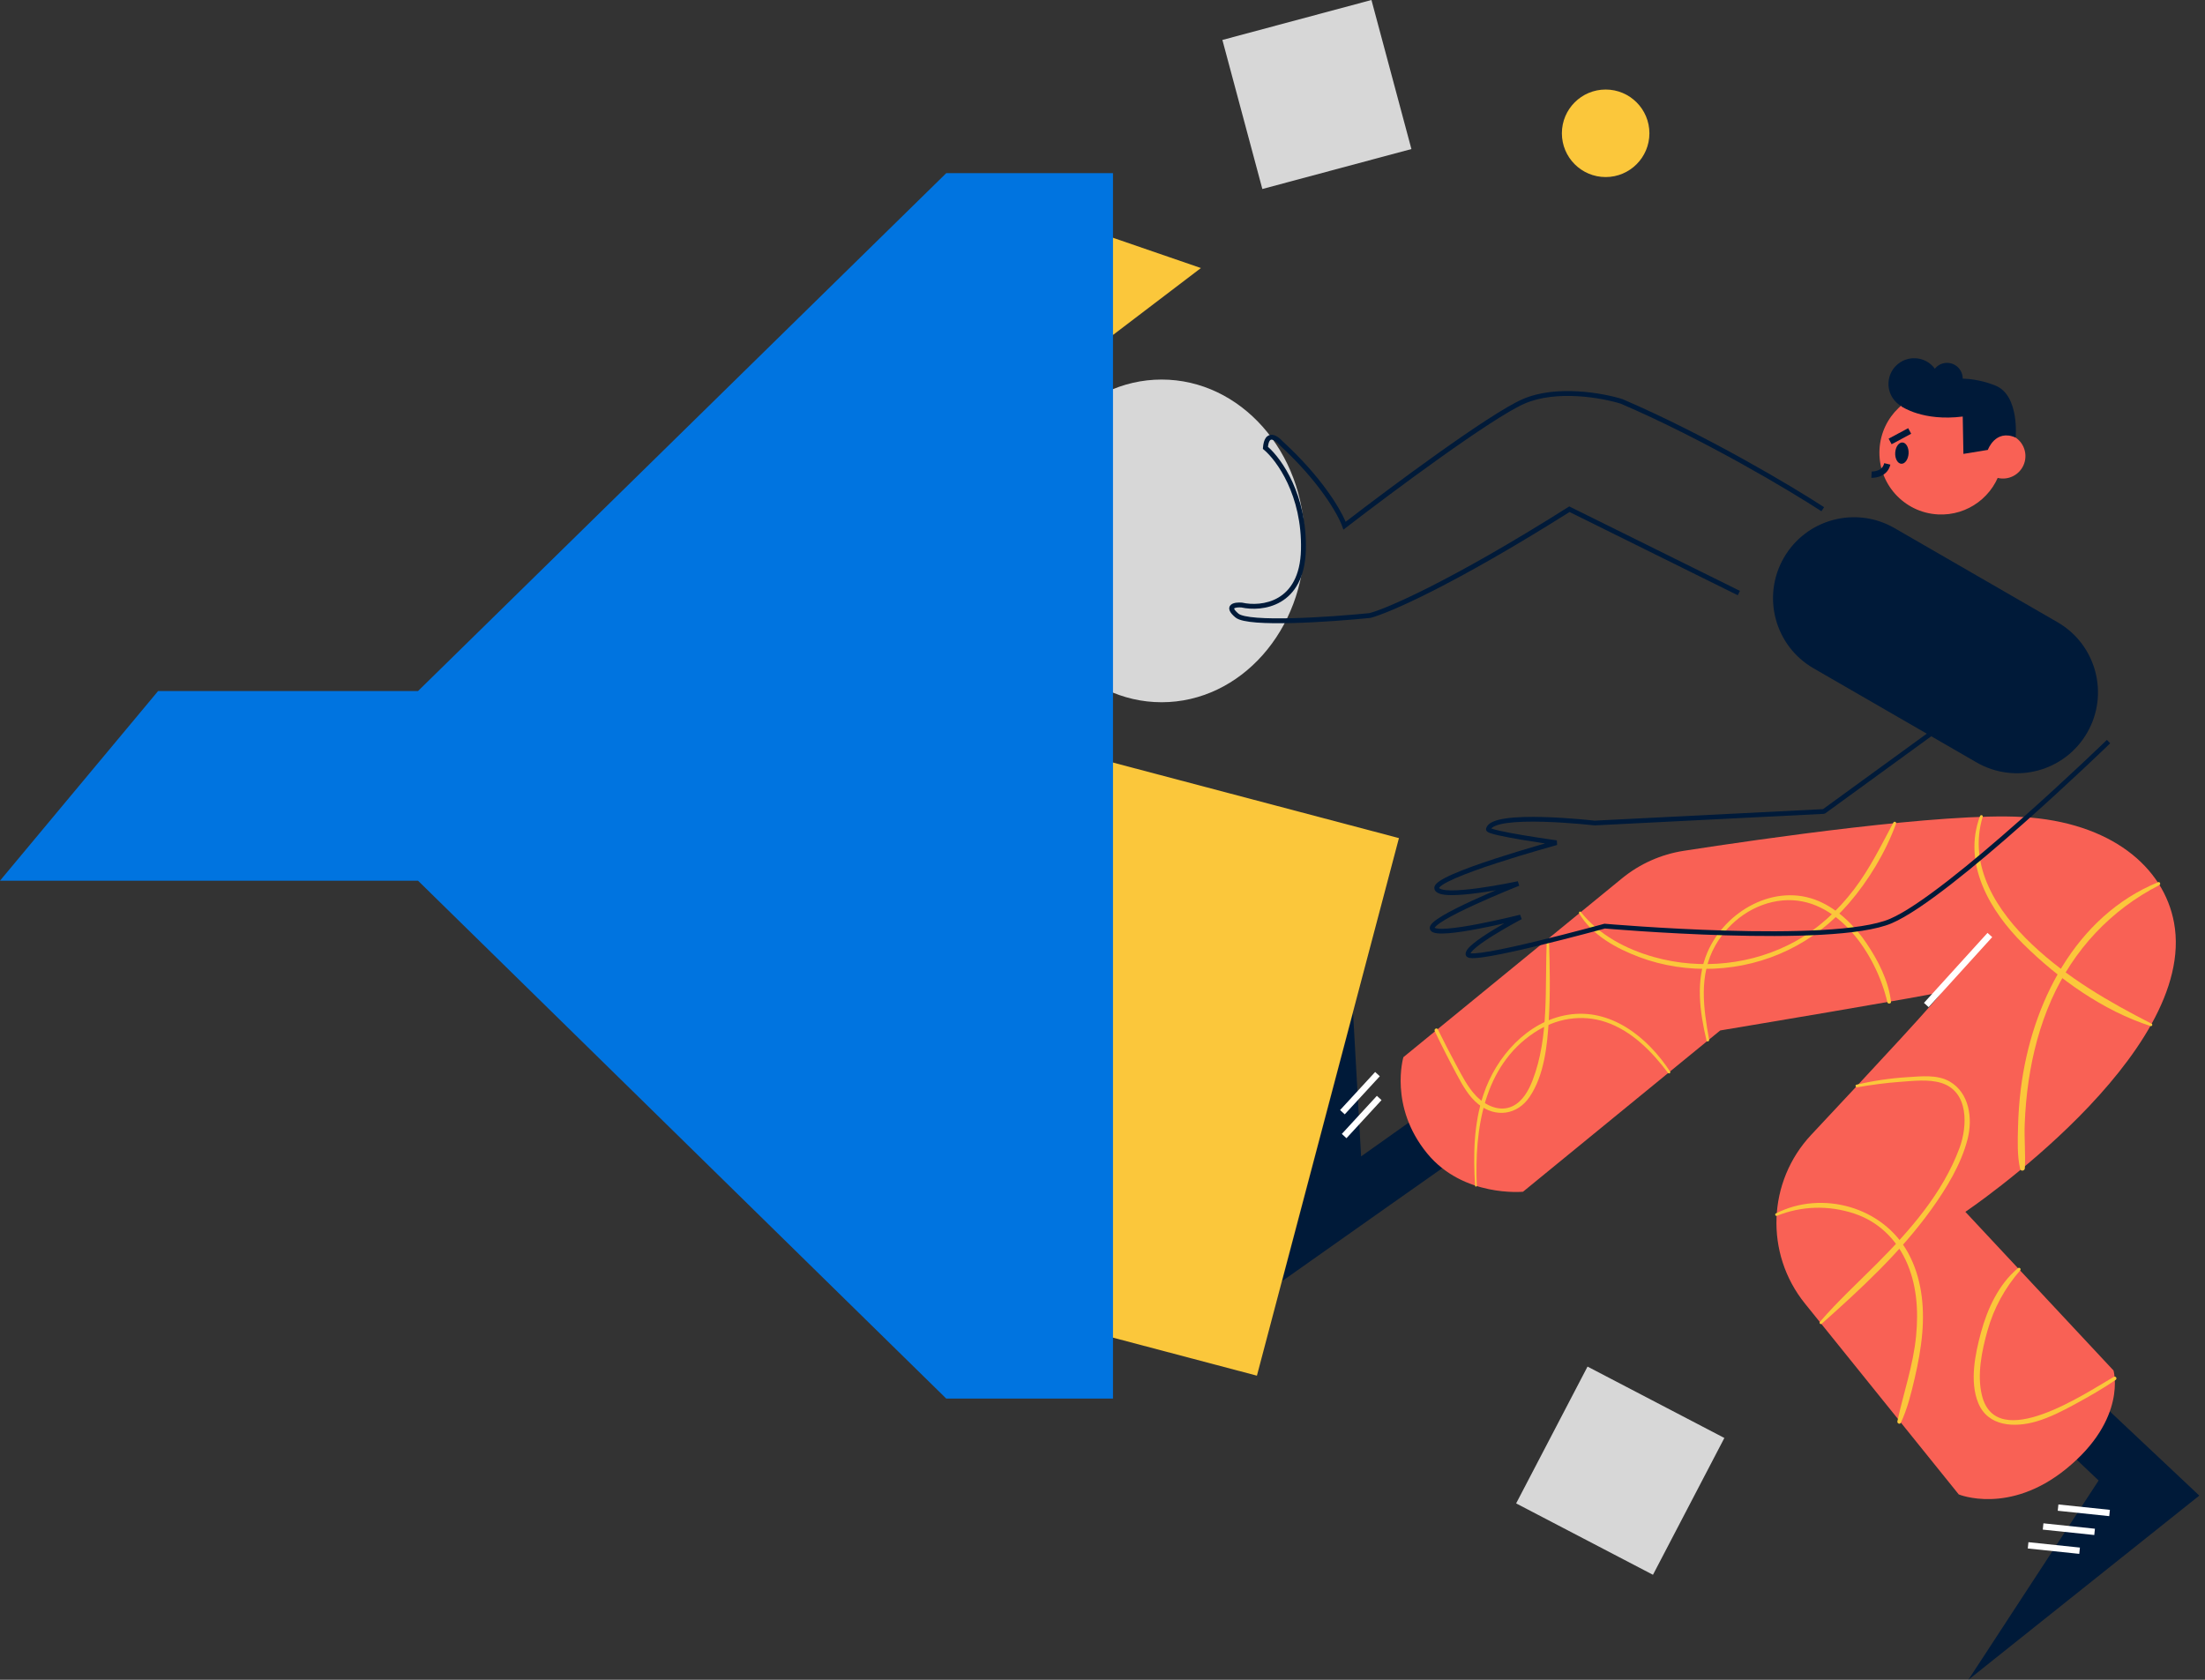 <svg width="315" height="240" viewBox="0 0 315 240" fill="none" xmlns="http://www.w3.org/2000/svg">
<rect x="0" y="0" width="315" height="240" fill="#333333" stroke="none"/>
<path d="M193.295 144.704L194.443 165.22L208.212 155.45C208.212 155.45 214.234 161.286 213.956 161.379C213.678 161.472 183.173 183.031 183.173 183.031L193.295 144.704Z" fill="#001A39"/>
<path d="M298.405 198.828L314.188 213.683L281.194 240L299.802 211.527L289.228 201.481" fill="#001A39"/>
<path d="M268.502 64.186C268.231 69.057 271.959 73.225 276.832 73.496C281.138 73.735 284.895 70.849 285.896 66.81C286.027 66.279 286.11 65.731 286.142 65.166C286.413 60.296 282.685 56.127 277.812 55.856C275.279 55.716 272.935 56.656 271.232 58.279C269.658 59.776 268.633 61.851 268.502 64.186Z" fill="#F96155"/>
<path d="M269.787 54.646C269.674 56.669 271.223 58.401 273.246 58.512C275.035 58.611 276.595 57.412 277.01 55.734C277.065 55.513 277.099 55.287 277.112 55.053C277.225 53.029 275.676 51.297 273.653 51.187C272.601 51.128 271.628 51.519 270.918 52.194C270.27 52.815 269.841 53.677 269.787 54.646Z" fill="#001A39"/>
<path d="M275.917 53.955C275.85 55.188 276.794 56.242 278.024 56.31C279.115 56.371 280.065 55.64 280.318 54.619C280.352 54.486 280.373 54.346 280.382 54.203C280.449 52.971 279.506 51.916 278.275 51.848C277.634 51.812 277.04 52.052 276.609 52.46C276.209 52.837 275.949 53.364 275.917 53.955Z" fill="#001A39"/>
<path fill-rule="evenodd" clip-rule="evenodd" d="M267.335 68.266C267.335 68.266 267.335 68.266 267.36 67.815C267.385 67.364 267.385 67.364 267.385 67.364L267.384 67.364L267.384 67.364C267.385 67.364 267.388 67.364 267.393 67.364C267.402 67.364 267.417 67.365 267.438 67.364C267.479 67.364 267.542 67.362 267.619 67.355C267.774 67.342 267.981 67.309 268.194 67.235C268.613 67.09 269.027 66.801 269.173 66.176L270.053 66.382C269.815 67.397 269.103 67.876 268.491 68.088C268.188 68.193 267.904 68.237 267.697 68.255C267.593 68.264 267.506 68.267 267.444 68.267C267.413 68.268 267.388 68.267 267.369 68.267C267.36 68.267 267.352 68.266 267.347 68.266L267.339 68.266L267.337 68.266L267.336 68.266L267.335 68.266ZM267.384 67.364C267.383 67.364 267.383 67.364 267.383 67.364L267.384 67.364L267.384 67.364Z" fill="#001A39"/>
<path d="M272.655 64.793C272.702 63.954 272.312 63.25 271.784 63.22C271.256 63.191 270.79 63.848 270.743 64.687C270.697 65.526 271.087 66.23 271.615 66.26C272.143 66.289 272.608 65.632 272.655 64.793Z" fill="#001A39"/>
<path d="M282.935 64.988C282.836 66.758 284.191 68.271 285.961 68.368C287.526 68.454 288.89 67.406 289.253 65.94C289.301 65.749 289.332 65.55 289.343 65.344C289.443 63.576 288.088 62.061 286.318 61.964C285.397 61.912 284.545 62.255 283.926 62.845C283.357 63.387 282.983 64.139 282.935 64.988Z" fill="#F96155"/>
<path d="M271.65 58.065C271.65 58.065 274.669 60.232 280.391 59.514L280.488 64.85L283.978 64.279C283.978 64.279 285.042 61.26 287.948 62.515C287.948 62.515 288.533 56.471 285.042 55.082C278.945 52.657 273.291 55.091 271.65 58.065Z" fill="#001A39"/>
<path fill-rule="evenodd" clip-rule="evenodd" d="M191.69 162.008L196.698 156.566L197.362 157.178L192.354 162.62L191.69 162.008Z" fill="white"/>
<path fill-rule="evenodd" clip-rule="evenodd" d="M191.441 158.6L196.45 153.159L197.114 153.77L192.106 159.212L191.441 158.6Z" fill="white"/>
<path fill-rule="evenodd" clip-rule="evenodd" d="M291.919 217.644L299.276 218.416L299.182 219.315L291.825 218.542L291.919 217.644Z" fill="white"/>
<path fill-rule="evenodd" clip-rule="evenodd" d="M289.777 220.34L297.131 221.11L297.037 222.008L289.683 221.238L289.777 220.34Z" fill="white"/>
<path fill-rule="evenodd" clip-rule="evenodd" d="M294.058 214.95L301.414 215.72L301.32 216.619L293.964 215.849L294.058 214.95Z" fill="white"/>
<path d="M298.161 104.694C294.968 110.227 287.894 112.121 282.362 108.928L259.073 95.482C253.541 92.289 251.646 85.215 254.839 79.683C258.032 74.151 265.106 72.256 270.638 75.449L293.927 88.895C299.459 92.088 301.356 99.162 298.161 104.694Z" fill="#001A39"/>
<path fill-rule="evenodd" clip-rule="evenodd" d="M273.024 61.974L270.231 63.469L269.804 62.672L272.598 61.178L273.024 61.974Z" fill="#001A39"/>
<path d="M165.947 100.332C177.227 100.332 186.373 90.011 186.373 77.28C186.373 64.549 177.227 54.228 165.947 54.228C154.666 54.228 145.521 64.549 145.521 77.28C145.521 90.011 154.666 100.332 165.947 100.332Z" fill="#D7D7D7"/>
<path fill-rule="evenodd" clip-rule="evenodd" d="M225.422 55.916C228.031 56.067 230.389 56.586 231.773 57.022L231.789 57.027L231.805 57.034C243.773 62.178 255.975 69.462 260.585 72.463L260.205 73.046C255.619 70.06 243.461 62.803 231.547 57.68C230.213 57.262 227.92 56.758 225.382 56.61C222.829 56.462 220.064 56.677 217.783 57.673C215.471 58.682 210.753 61.83 205.761 65.386C200.783 68.932 195.573 72.854 192.296 75.383L191.915 75.677L191.755 75.224C191.175 73.58 188.561 68.877 182.8 63.6L182.785 63.586L182.772 63.571C182.616 63.391 182.421 63.203 182.219 63.059C182.01 62.91 181.826 62.831 181.686 62.818C181.577 62.808 181.484 62.836 181.39 62.966C181.29 63.107 181.188 63.372 181.136 63.838C183.133 65.596 186.729 70.742 186.55 78.538C186.457 82.569 184.923 84.832 182.974 85.98C181.062 87.106 178.82 87.118 177.329 86.79C177.126 86.775 176.904 86.776 176.708 86.801C176.491 86.829 176.363 86.88 176.311 86.923C176.306 86.927 176.303 86.93 176.301 86.932C176.301 86.941 176.304 86.96 176.317 86.992C176.367 87.119 176.529 87.342 176.925 87.676C177.06 87.789 177.35 87.912 177.829 88.019C178.294 88.122 178.889 88.199 179.589 88.253C180.987 88.36 182.768 88.371 184.683 88.322C188.499 88.222 192.818 87.883 195.641 87.599C196.86 87.279 199.742 86.148 204.417 83.776C209.117 81.391 215.611 77.761 224.018 72.46L224.183 72.356L248.561 84.422L248.252 85.045L224.224 73.153C215.882 78.406 209.423 82.016 204.732 84.397C200.019 86.788 197.072 87.948 195.789 88.279L195.763 88.286L195.737 88.288C192.904 88.574 188.552 88.917 184.701 89.017C182.776 89.067 180.969 89.057 179.536 88.947C178.819 88.892 178.188 88.811 177.678 88.698C177.183 88.588 176.75 88.437 176.478 88.208C176.06 87.857 175.786 87.542 175.67 87.249C175.609 87.095 175.584 86.93 175.624 86.767C175.663 86.601 175.759 86.475 175.871 86.384C176.079 86.214 176.369 86.143 176.619 86.111C176.882 86.077 177.164 86.079 177.407 86.098L177.432 86.1L177.456 86.105C178.831 86.413 180.894 86.397 182.621 85.38C184.322 84.378 185.766 82.363 185.854 78.522C186.032 70.761 182.357 65.756 180.55 64.252L180.413 64.138L180.426 63.959C180.473 63.336 180.602 62.871 180.825 62.561C181.066 62.224 181.4 62.094 181.748 62.125C182.067 62.153 182.372 62.313 182.623 62.492C182.874 62.671 183.103 62.892 183.285 63.1C188.665 68.033 191.37 72.503 192.238 74.549C195.534 72.013 200.553 68.242 205.357 64.819C210.329 61.277 215.112 58.079 217.504 57.035C219.928 55.977 222.818 55.764 225.422 55.916ZM176.301 86.927C176.301 86.927 176.301 86.927 176.301 86.928L176.301 86.927Z" fill="#001A39"/>
<path d="M150.218 106.633L129.929 183.437L179.56 196.548L199.849 119.745L150.218 106.633Z" fill="#FBC73B"/>
<path d="M146.435 29.648L171.56 38.296L150.626 54.228L146.435 29.648Z" fill="#FBC73B"/>
<path d="M195.922 -6.86228e-05L174.627 5.708L180.335 27.003L201.63 21.295L195.922 -6.86228e-05Z" fill="#D7D7D7"/>
<path d="M226.79 195.251L216.591 214.798L236.138 224.997L246.337 205.45L226.79 195.251Z" fill="#D7D7D7"/>
<path d="M229.378 25.297C232.831 25.297 235.63 22.497 235.63 19.044C235.63 15.591 232.831 12.792 229.378 12.792C225.925 12.792 223.126 15.591 223.126 19.044C223.126 22.497 225.925 25.297 229.378 25.297Z" fill="#FBC73B"/>
<path d="M158.999 24.741V199.821H135.179L59.717 125.829H0L22.584 98.733H59.717L135.179 24.741H158.999Z" fill="#0074E0"/>
<path d="M310.576 131.826C314.057 150.726 280.766 173.141 280.766 173.141L301.932 195.809C301.932 195.809 303.926 202.754 295.156 209.874C287 216.494 279.822 213.516 279.822 213.516L257.845 186.239C252.094 179.102 252.48 168.817 258.753 162.129C267.439 152.866 278.018 141.488 277.322 141.737C276.152 142.154 245.746 147.226 245.746 147.226L217.574 170.269C217.574 170.269 209.052 171.102 203.879 164.793C198.39 158.096 200.483 151.046 200.483 151.046L231.711 125.497C234.249 123.42 237.297 122.061 240.54 121.559C251.504 119.861 277.634 116.075 288.903 116.725C301.623 117.461 309.117 123.908 310.576 131.826Z" fill="#F96155"/>
<path d="M210.971 169.422C210.637 161.368 211.919 152.322 219.201 147.522C222.241 145.519 225.912 144.853 229.396 146.027C233.099 147.273 235.99 150.236 238.286 153.289C238.417 153.463 238.713 153.305 238.589 153.113C235.391 148.215 230.139 143.961 223.932 144.997C218.165 145.959 213.705 151.019 211.928 156.369C210.528 160.58 210.447 165.035 210.727 169.422C210.734 169.58 210.98 169.582 210.971 169.422Z" fill="#FBC73B"/>
<path d="M204.962 147.325C205.974 149.43 207.028 151.516 208.137 153.573C208.959 155.095 209.833 156.675 211.208 157.775C213.662 159.737 216.758 159.317 218.519 156.709C220.601 153.627 221.044 149.384 221.256 145.767C221.48 141.962 221.412 138.128 221.281 134.324C221.274 134.129 220.99 134.129 220.978 134.324C220.658 140.924 221.365 148.084 218.935 154.361C218.375 155.808 217.512 157.375 216.045 158.064C214.213 158.924 212.161 157.926 210.872 156.578C209.65 155.3 208.841 153.666 208.011 152.126C207.11 150.457 206.243 148.768 205.403 147.068C205.26 146.77 204.82 147.029 204.962 147.325Z" fill="#FBC73B"/>
<path d="M225.582 130.478C227.407 133.604 230.909 135.512 234.201 136.749C237.577 138.018 241.228 138.555 244.827 138.4C252.317 138.074 259.215 134.748 264.11 129.076C266.965 125.768 269.365 121.772 270.871 117.664C270.952 117.443 270.602 117.301 270.494 117.506C268.728 120.801 267.127 124.106 264.844 127.096C262.575 130.068 259.791 132.66 256.51 134.477C250.411 137.855 242.982 138.621 236.288 136.74C232.298 135.62 228.432 133.585 225.828 130.291C225.713 130.147 225.497 130.329 225.582 130.478Z" fill="#FBC73B"/>
<path d="M244.159 148.552C243.344 144.002 242.657 139.319 245.04 135.101C247.013 131.603 250.599 129.022 254.643 128.65C262.476 127.927 268.091 136.465 269.622 143.198C269.688 143.485 270.182 143.43 270.146 143.128C269.794 140.113 268.281 137.183 266.596 134.701C264.935 132.253 262.595 129.948 259.852 128.76C253.602 126.057 246.458 130.153 243.917 136.056C242.188 140.08 242.818 144.521 243.786 148.653C243.843 148.899 244.202 148.793 244.159 148.552Z" fill="#FBC73B"/>
<path d="M308.317 126.039C296.449 130.903 290.226 143.392 288.695 155.524C288.467 157.335 288.336 159.153 288.291 160.977C288.242 162.93 288.154 165.093 288.589 167.008C288.68 167.401 289.246 167.29 289.265 166.918C289.375 164.822 289.165 162.695 289.246 160.589C289.325 158.55 289.499 156.511 289.795 154.49C290.38 150.491 291.423 146.53 293.063 142.832C296.215 135.717 301.553 129.988 308.494 126.452C308.715 126.337 308.557 125.942 308.317 126.039Z" fill="#FBC73B"/>
<path d="M265.316 155.346C267.346 154.993 269.397 154.716 271.454 154.569C273.312 154.436 275.493 154.165 277.302 154.718C281.298 155.937 281.079 160.934 279.919 164.052C277.537 170.454 272.867 175.794 268.112 180.556C265.375 183.3 262.521 185.921 259.99 188.861C259.834 189.042 260.073 189.283 260.252 189.123C265.818 184.167 271.483 178.935 275.854 172.861C278.029 169.837 280.161 166.374 281.089 162.732C281.831 159.812 281.357 156.136 278.492 154.503C276.74 153.505 274.452 153.779 272.531 153.898C270.058 154.052 267.624 154.406 265.215 154.975C264.969 155.032 265.077 155.386 265.316 155.346Z" fill="#FBC73B"/>
<path d="M253.834 173.712C257.373 172.281 261.229 172.186 264.856 173.376C268.197 174.471 270.742 176.867 272.235 180.028C273.834 183.415 274.084 187.215 273.725 190.898C273.316 195.091 271.93 198.986 271.054 203.071C270.993 203.353 271.409 203.57 271.546 203.278C272.477 201.309 273.023 199.081 273.517 196.965C274.016 194.827 274.421 192.657 274.608 190.469C274.94 186.558 274.497 182.512 272.596 179.023C269.006 172.434 260.313 170.002 253.69 173.373C253.507 173.468 253.636 173.791 253.834 173.712Z" fill="#FBC73B"/>
<path d="M282.859 116.601C280.3 123.406 284.304 130.192 289.043 134.879C294.09 139.872 300.432 144.408 307.24 146.601C307.434 146.664 307.565 146.361 307.38 146.266C301.22 143.119 295.363 139.732 290.301 134.943C285.338 130.248 281.104 123.808 283.24 116.705C283.319 116.456 282.947 116.366 282.859 116.601Z" fill="#FBC73B"/>
<path d="M288.273 181.195C285.523 183.489 283.904 187.016 282.988 190.41C282.161 193.469 281.353 197.396 282.604 200.447C283.995 203.843 287.813 203.996 290.902 203.091C292.855 202.517 294.688 201.571 296.468 200.6C298.432 199.53 300.381 198.424 302.23 197.159C302.497 196.976 302.262 196.556 301.973 196.721C298.066 198.963 285.171 207.749 283.128 199.34C282.412 196.398 283.123 192.961 283.929 190.107C284.846 186.863 286.39 184.054 288.592 181.511C288.781 181.292 288.495 181.01 288.273 181.195Z" fill="#FBC73B"/>
<path fill-rule="evenodd" clip-rule="evenodd" d="M284.6 133.891L275.52 143.894L274.852 143.287L283.931 133.284L284.6 133.891Z" fill="white"/>
<path fill-rule="evenodd" clip-rule="evenodd" d="M277.399 104.101L260.747 116.213L260.565 116.278L227.808 117.928L227.752 117.926L227.791 117.59C227.752 117.926 227.752 117.926 227.752 117.926L227.752 117.926L227.742 117.925L227.711 117.922C227.684 117.919 227.643 117.914 227.59 117.908C227.484 117.897 227.328 117.88 227.128 117.86C226.73 117.819 226.16 117.764 225.474 117.705C224.101 117.589 222.266 117.46 220.416 117.41C218.562 117.361 216.707 117.392 215.287 117.59C214.575 117.689 213.994 117.828 213.582 118.009C213.305 118.13 213.141 118.254 213.05 118.369C213.072 118.378 213.098 118.387 213.126 118.397C213.364 118.482 213.723 118.578 214.173 118.681C215.069 118.886 216.281 119.109 217.503 119.314C218.724 119.52 219.949 119.708 220.87 119.844C221.33 119.912 221.714 119.968 221.983 120.006C222.117 120.025 222.223 120.04 222.294 120.05L222.404 120.066L222.404 120.066C222.404 120.066 222.404 120.066 222.358 120.401C222.447 120.728 222.447 120.728 222.447 120.728L222.447 120.728L222.398 120.741C222.365 120.75 222.316 120.764 222.252 120.782C222.124 120.817 221.936 120.869 221.697 120.937C221.219 121.071 220.537 121.265 219.72 121.503C218.085 121.979 215.911 122.631 213.751 123.337C211.588 124.044 209.449 124.802 207.88 125.489C207.093 125.833 206.466 126.152 206.053 126.432C205.845 126.572 205.71 126.691 205.635 126.783C205.603 126.823 205.589 126.849 205.584 126.862C205.603 126.9 205.68 126.989 205.965 127.071C206.27 127.158 206.708 127.205 207.254 127.213C208.341 127.228 209.764 127.09 211.191 126.896C212.613 126.702 214.024 126.454 215.081 126.255C215.609 126.155 216.047 126.067 216.354 126.005C216.507 125.973 216.627 125.948 216.709 125.931C216.75 125.922 216.781 125.916 216.802 125.911L216.833 125.905L216.833 125.905C216.834 125.905 216.834 125.905 216.905 126.236C217.03 126.551 217.03 126.551 217.029 126.551L216.993 126.565C216.969 126.575 216.933 126.589 216.885 126.608C216.791 126.646 216.653 126.701 216.477 126.772C216.125 126.915 215.622 127.12 215.021 127.37C213.819 127.87 212.224 128.551 210.652 129.273C209.076 129.996 207.533 130.755 206.429 131.414C205.874 131.745 205.447 132.041 205.183 132.285C205.05 132.407 204.978 132.5 204.945 132.561C204.958 132.568 204.975 132.577 204.998 132.587C205.082 132.622 205.211 132.653 205.39 132.674C205.749 132.716 206.244 132.71 206.844 132.663C208.039 132.57 209.581 132.321 211.113 132.028C212.643 131.735 214.152 131.401 215.281 131.139C215.845 131.008 216.313 130.896 216.64 130.816C216.803 130.776 216.931 130.745 217.019 130.723C217.062 130.712 217.096 130.704 217.118 130.698L217.151 130.69L217.152 130.69C217.152 130.69 217.152 130.69 217.235 131.018C217.393 131.318 217.393 131.318 217.392 131.318L217.37 131.33C217.356 131.337 217.333 131.349 217.305 131.365C217.247 131.395 217.162 131.441 217.054 131.499C216.838 131.615 216.53 131.783 216.161 131.988C215.424 132.399 214.447 132.957 213.486 133.551C212.522 134.147 211.586 134.772 210.922 135.315C210.589 135.589 210.34 135.829 210.19 136.024C210.136 136.095 210.101 136.153 210.08 136.197C210.081 136.197 210.082 136.198 210.083 136.198C210.213 136.218 210.413 136.223 210.688 136.208C211.233 136.178 211.999 136.072 212.921 135.91C214.761 135.585 217.176 135.042 219.584 134.461C221.99 133.881 224.381 133.263 226.172 132.791C227.067 132.555 227.812 132.355 228.333 132.214C228.594 132.144 228.798 132.088 228.937 132.05C229.007 132.031 229.06 132.017 229.096 132.007L229.15 131.992L229.15 131.992C229.151 131.992 229.151 131.992 229.24 132.319C229.27 131.981 229.27 131.981 229.27 131.981L229.271 131.981L229.363 131.989C229.424 131.995 229.516 132.002 229.636 132.012C229.876 132.032 230.229 132.061 230.681 132.097C231.586 132.167 232.889 132.265 234.478 132.37C237.657 132.582 241.981 132.826 246.565 132.959C251.149 133.091 255.989 133.112 260.2 132.877C264.426 132.641 267.97 132.149 269.995 131.28C272.037 130.405 274.992 128.38 278.299 125.809C281.597 123.244 285.217 120.156 288.579 117.177C291.941 114.199 295.043 111.332 297.304 109.21C298.435 108.149 299.355 107.274 299.993 106.664C300.312 106.36 300.56 106.121 300.728 105.959C300.812 105.878 300.877 105.816 300.92 105.774L300.984 105.712L300.985 105.712C300.985 105.711 300.985 105.711 301.221 105.954C301.457 106.198 301.456 106.198 301.456 106.198L301.455 106.199L301.391 106.261C301.347 106.303 301.283 106.366 301.198 106.447C301.029 106.61 300.781 106.849 300.461 107.154C299.822 107.765 298.9 108.641 297.768 109.704C295.503 111.829 292.397 114.701 289.029 117.684C285.661 120.668 282.029 123.766 278.715 126.343C275.41 128.914 272.393 130.989 270.262 131.903C268.114 132.824 264.46 133.317 260.238 133.553C256 133.79 251.139 133.769 246.545 133.636C241.95 133.503 237.617 133.258 234.433 133.046C232.841 132.94 231.536 132.843 230.629 132.772C230.175 132.736 229.821 132.707 229.58 132.687C229.459 132.677 229.367 132.67 229.305 132.664L229.272 132.661C229.236 132.671 229.183 132.686 229.116 132.704C228.976 132.742 228.771 132.798 228.51 132.868C227.988 133.009 227.242 133.21 226.345 133.446C224.552 133.919 222.155 134.538 219.743 135.12C217.332 135.702 214.9 136.249 213.039 136.577C212.11 136.741 211.312 136.852 210.725 136.885C210.435 136.901 210.178 136.898 209.978 136.867C209.878 136.851 209.774 136.826 209.682 136.781C209.591 136.736 209.477 136.655 209.419 136.512C209.35 136.34 209.371 136.167 209.42 136.022C209.469 135.88 209.554 135.742 209.652 135.613C209.849 135.355 210.145 135.076 210.493 134.791C211.192 134.219 212.16 133.575 213.13 132.975C213.737 132.6 214.349 132.239 214.905 131.92C213.849 132.161 212.553 132.442 211.24 132.693C209.701 132.987 208.13 133.242 206.897 133.338C206.282 133.386 205.735 133.396 205.312 133.347C205.101 133.322 204.904 133.281 204.739 133.213C204.578 133.146 204.407 133.036 204.314 132.849C204.205 132.631 204.259 132.411 204.345 132.248C204.429 132.087 204.567 131.932 204.723 131.787C205.04 131.494 205.516 131.17 206.082 130.833C207.218 130.154 208.789 129.382 210.369 128.657C211.52 128.129 212.681 127.623 213.693 127.193C212.939 127.323 212.113 127.454 211.282 127.567C209.847 127.763 208.383 127.906 207.245 127.89C206.678 127.882 206.169 127.834 205.779 127.722C205.413 127.617 205.02 127.418 204.92 127.01L204.92 127.009C204.857 126.749 204.977 126.52 205.108 126.357C205.244 126.189 205.443 126.027 205.673 125.871C206.138 125.556 206.811 125.217 207.609 124.868C209.208 124.168 211.373 123.402 213.54 122.694C215.71 121.984 217.892 121.33 219.531 120.852C219.972 120.724 220.374 120.608 220.726 120.508C219.808 120.371 218.598 120.185 217.391 119.982C216.165 119.776 214.937 119.551 214.021 119.341C213.566 119.237 213.175 119.134 212.899 119.035C212.763 118.987 212.636 118.934 212.538 118.872C212.491 118.842 212.429 118.798 212.38 118.734C212.328 118.667 212.266 118.547 212.3 118.397C212.408 117.915 212.828 117.6 213.31 117.389C213.805 117.171 214.457 117.022 215.193 116.919C216.67 116.713 218.569 116.683 220.434 116.733C222.302 116.783 224.151 116.913 225.531 117.03C226.222 117.089 226.796 117.145 227.197 117.186C227.398 117.206 227.556 117.223 227.663 117.235C227.717 117.241 227.759 117.245 227.787 117.248L227.801 117.25L260.43 115.606L277.001 103.553L277.399 104.101ZM229.24 132.319L229.27 131.981L229.15 131.992L229.24 132.319ZM217.235 131.018L217.392 131.318L217.152 130.69L217.235 131.018ZM216.905 126.236L217.029 126.551L216.833 125.905L216.905 126.236ZM222.358 120.401L222.447 120.728L222.404 120.066L222.358 120.401Z" fill="#001A39"/>
</svg>
